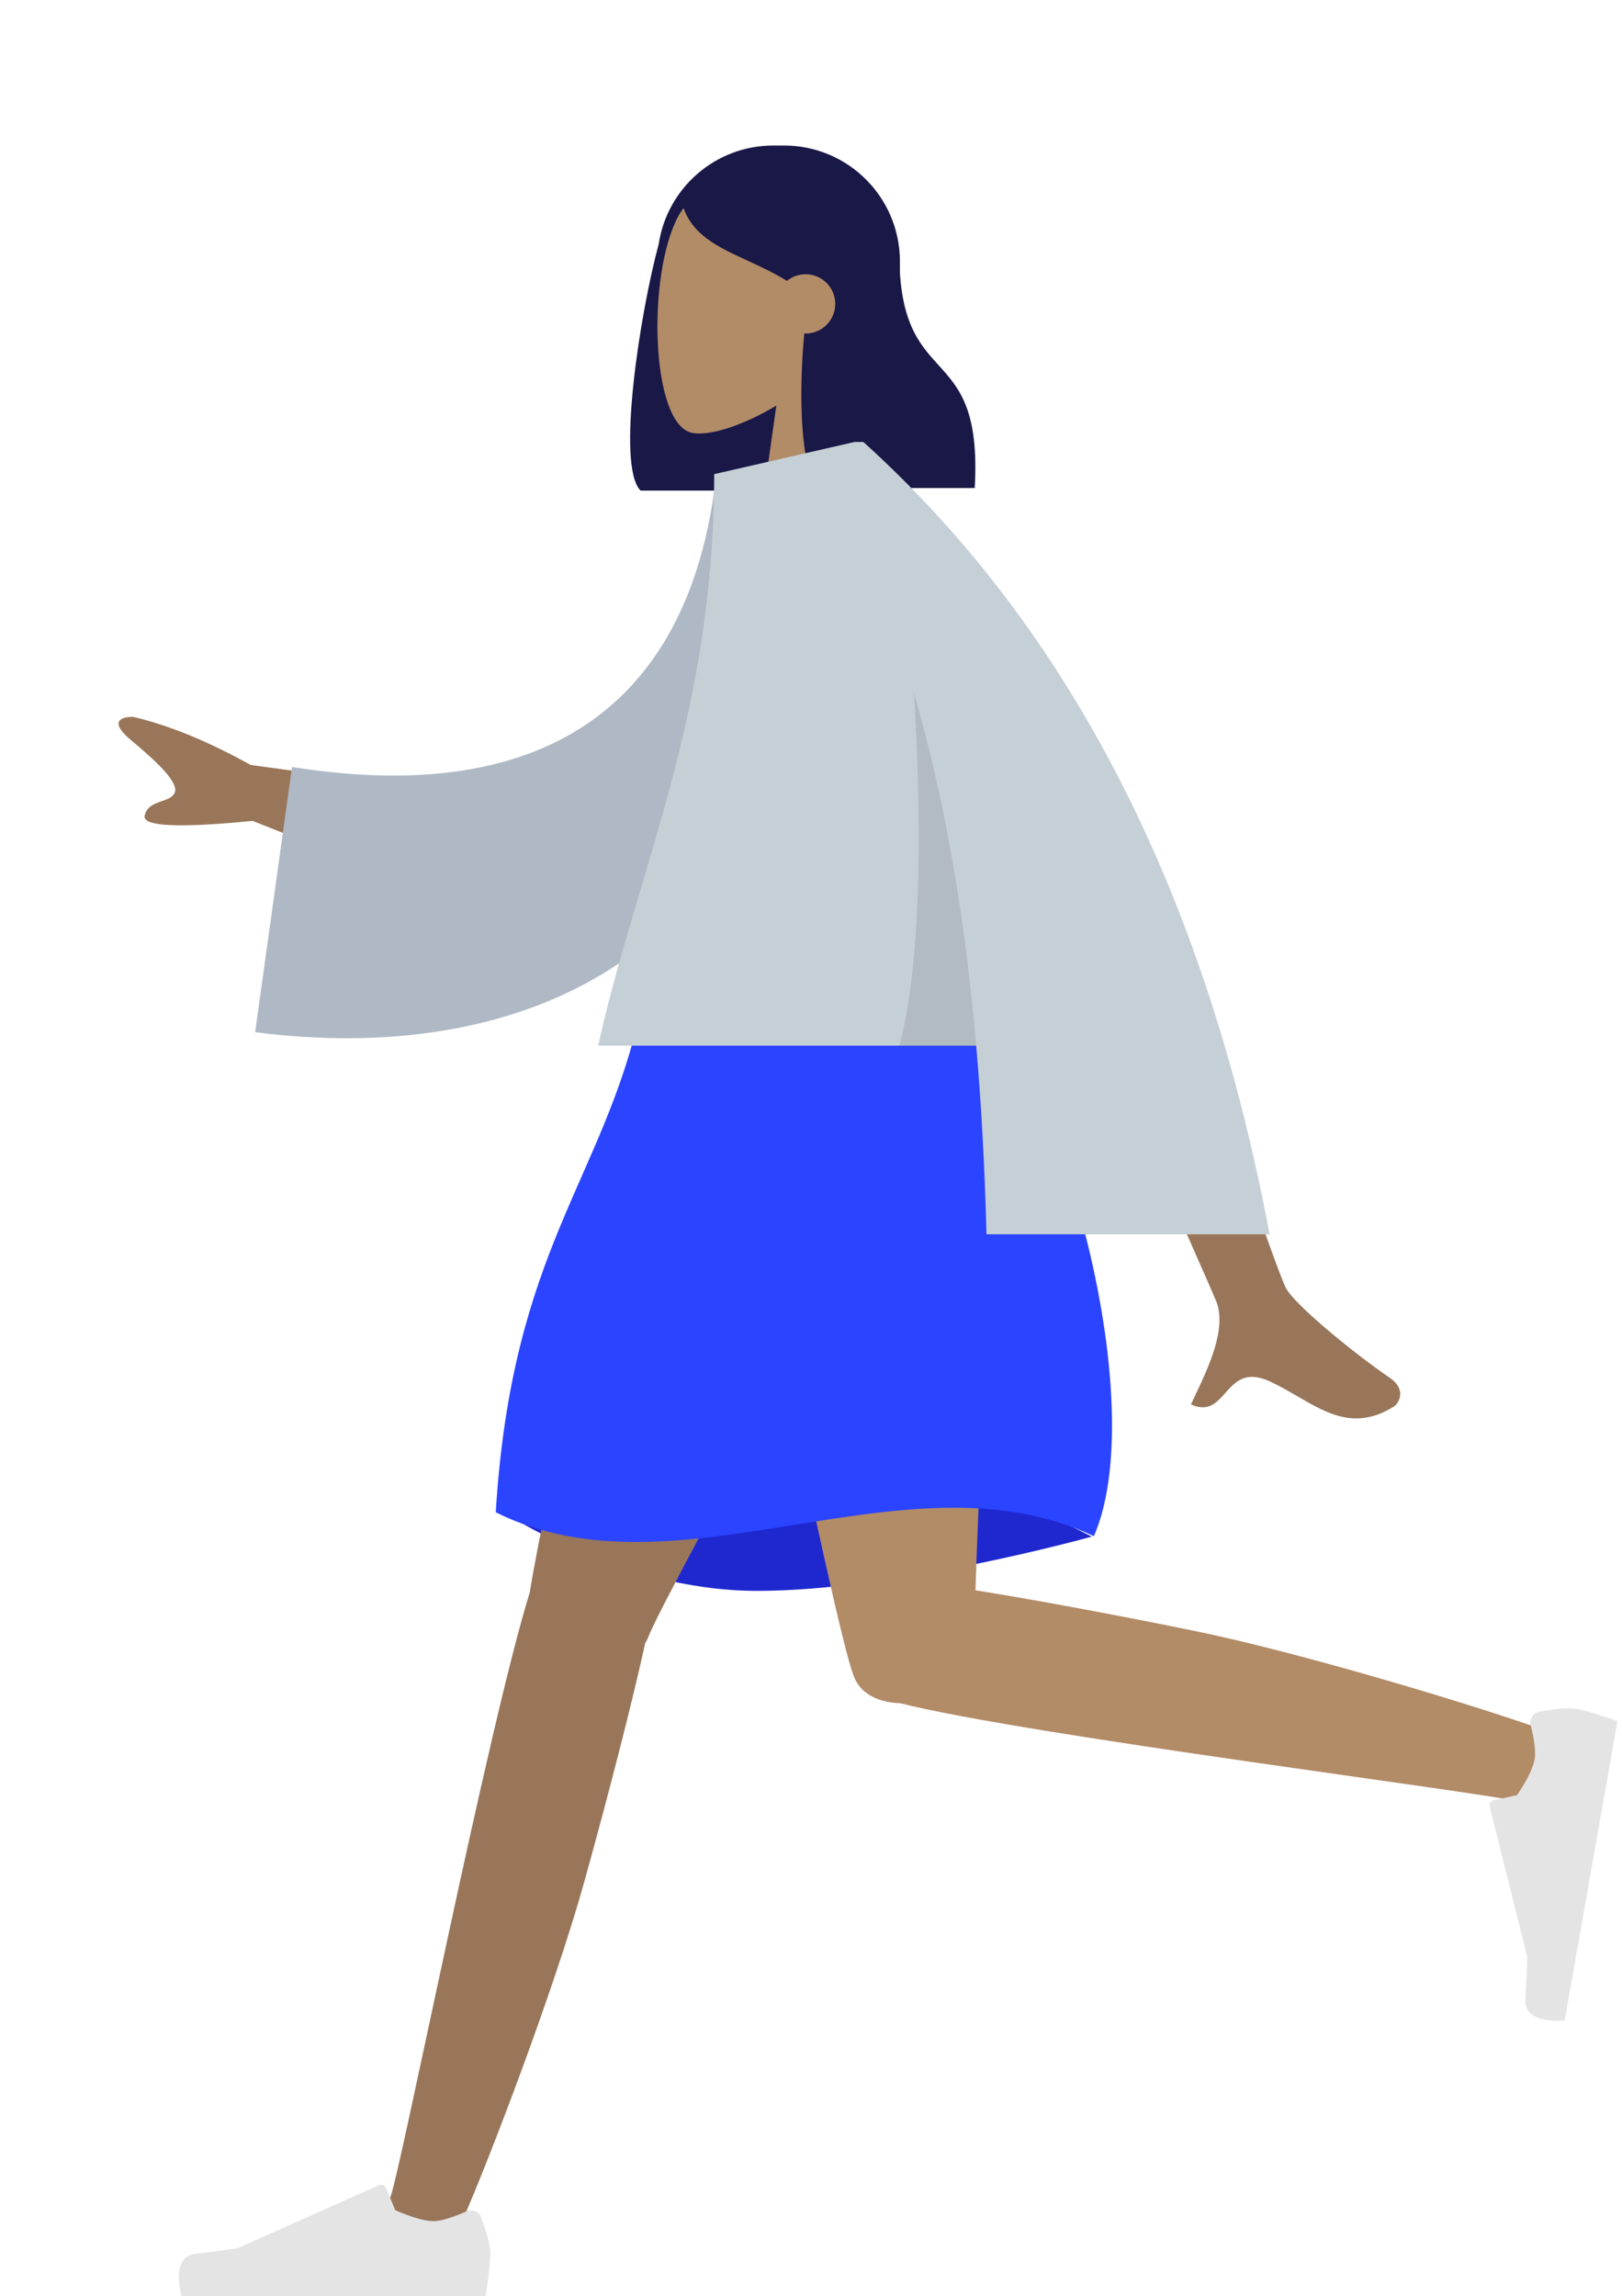 <svg width="301" height="426" viewBox="0 0 301 426" fill="none" xmlns="http://www.w3.org/2000/svg">
<path fill-rule="evenodd" clip-rule="evenodd" d="M145.5 27C157.374 27 167 36.626 167 48.5V69.5C167 80.566 158.64 89.679 147.891 90.868C147.889 90.92 147.886 90.971 147.883 91.022H118.883C114.299 86.544 118.791 57.992 122.238 45.29C123.788 34.938 132.717 27 143.5 27H145.5Z" fill="#191847"/>
<path fill-rule="evenodd" clip-rule="evenodd" d="M144.065 75.244C137.589 79.147 131.226 81.033 128.24 80.263C120.75 78.333 120.062 50.935 125.857 40.134C131.651 29.333 161.442 24.625 162.943 46.026C163.464 53.453 160.346 60.081 155.738 65.49L164 104H140L144.065 75.244Z" fill="#B28B67"/>
<path fill-rule="evenodd" clip-rule="evenodd" d="M166.119 46.15C165.422 45.461 164.748 44.795 164.079 44.198L164.111 43.421C164.111 43.421 156.579 28 144.999 28C133.429 28 129.77 33.379 126.66 37.951L126.651 37.963C128.278 43.545 133.181 45.804 138.726 48.358C141.113 49.457 143.619 50.612 146.034 52.109C146.98 51.341 148.186 50.88 149.5 50.88C152.538 50.88 155 53.343 155 56.38C155 59.418 152.538 61.88 149.5 61.88C149.416 61.88 149.333 61.879 149.25 61.875C148.144 73.753 148.587 87.317 151.883 90.537H180.883C181.715 76.073 177.974 71.947 174.15 67.731C170.553 63.764 166.883 59.717 166.883 46.903C166.625 46.651 166.37 46.399 166.119 46.151L166.119 46.15Z" fill="#191847"/>
<path fill-rule="evenodd" clip-rule="evenodd" d="M202.592 285.088C202.592 285.088 166.608 295.153 140.5 295.153C114.392 295.153 92 279.653 92 279.653C92 279.653 127.214 269.323 150 269.323C172.786 269.323 202.592 285.088 202.592 285.088Z" fill="#1F28CF"/>
<path fill-rule="evenodd" clip-rule="evenodd" d="M119.733 304.824C119.964 304.477 120.16 304.098 120.315 303.689C123.521 295.208 174.883 203.726 180 187H122.174C118.283 199.717 100.773 279.52 98.309 295.442C90.533 320.557 74.525 401.895 72.481 407.53C70.331 413.458 82.428 419.633 85.651 412.346C90.78 400.75 103.001 368.665 108.443 349.074C113.544 330.708 117.698 314.184 119.733 304.824Z" fill="#997659"/>
<path fill-rule="evenodd" clip-rule="evenodd" d="M167.043 315.994C190.525 321.928 276.416 332.658 282.31 334.341C288.374 336.072 293.69 323.574 286.195 320.867C274.27 316.559 241.411 306.606 221.488 302.544C205.464 299.277 190.841 296.611 181.024 295.05C181.855 267.473 185.657 201.294 183.165 187H132C134.39 200.707 154.59 300.718 158.344 310.729C159.536 314.302 163.091 315.882 167.043 315.994V315.994Z" fill="#B28B67"/>
<path fill-rule="evenodd" clip-rule="evenodd" d="M284.069 320.074C283.791 318.937 284.482 317.765 285.635 317.563C287.739 317.195 290.873 316.756 292.544 317.05C295.208 317.52 300.162 319.309 300.162 319.309C299.617 322.399 290.368 374.854 290.368 374.854C290.368 374.854 282.829 375.757 283.08 370.991C283.332 366.226 283.416 363.059 283.416 363.059L276.459 335.213C276.323 334.666 276.664 334.115 277.215 333.994L281.533 333.044C281.533 333.044 284.309 329.081 284.785 326.381C285.075 324.738 284.535 321.98 284.069 320.074Z" fill="#E4E4E4"/>
<path fill-rule="evenodd" clip-rule="evenodd" d="M86.55 410.284C87.622 409.813 88.896 410.29 89.295 411.391C90.023 413.398 91 416.409 91 418.106C91 420.811 90.099 426 90.099 426C86.961 426 33.697 426 33.697 426C33.697 426 31.498 418.732 36.235 418.152C40.972 417.573 44.105 417.106 44.105 417.106L70.32 405.419C70.835 405.189 71.437 405.43 71.652 405.951L73.337 410.039C73.337 410.039 77.722 412.085 80.463 412.085C82.132 412.085 84.754 411.074 86.55 410.284Z" fill="#E4E4E4"/>
<path fill-rule="evenodd" clip-rule="evenodd" d="M183 187C183 187 149.18 177.324 119 187C112 218.937 94.991 231.613 92 280.579C126 297.473 168 268.53 203 285.005C213 261.961 199 206.465 183 187Z" fill="#2B44FF"/>
<path fill-rule="evenodd" clip-rule="evenodd" d="M46.517 141.925L86 147.311L78.916 165L46.879 152.299C33.07 153.661 26.393 153.333 26.847 151.315C27.23 149.613 28.698 149.099 30.05 148.626C31.103 148.257 32.086 147.913 32.431 147.051C33.22 145.083 28.731 141.003 24.307 137.315C19.883 133.627 22.852 132.948 24.719 133.003C31.353 134.558 38.619 137.532 46.517 141.925ZM238.602 238.908C235.672 232.963 210.03 156.45 210.03 156.45L188.133 156.532C188.133 156.532 224.149 237.583 225.692 241.406C227.696 246.372 224.292 253.587 221.984 258.48C221.627 259.237 221.296 259.938 221.015 260.567C224.218 262 225.757 260.268 227.379 258.442C229.21 256.379 231.149 254.197 235.712 256.319C237.475 257.14 239.143 258.109 240.773 259.057C246.403 262.329 251.575 265.336 258.611 260.994C259.726 260.306 260.949 257.715 257.995 255.69C250.638 250.645 240.035 241.815 238.602 238.908Z" fill="#997659"/>
<path fill-rule="evenodd" clip-rule="evenodd" d="M150.051 87L132.906 88.142C128.683 126.343 105.684 150.473 54.189 142.304L47.348 191.499C95.477 197.719 137.687 178.45 146.338 126.278C148.577 112.773 150.345 98.718 150.051 87Z" fill="#AFB9C5"/>
<path fill-rule="evenodd" clip-rule="evenodd" d="M235.598 229C223.695 165.664 198.57 116.664 160.224 82H158.579H158.523L158.509 82.016L132.532 87.965C132.532 119.169 125.59 142.485 118.916 164.9C116.034 174.58 113.202 184.093 111 194H181.156C182.145 205.351 182.752 217.018 183.068 229H235.598Z" fill="#C5CFD6"/>
<path fill-rule="evenodd" clip-rule="evenodd" d="M181.156 194C179.144 170.891 175.551 149.09 169.612 128.598C170.914 150.512 171.275 177.698 166.898 194H181.156Z" fill="black" fill-opacity="0.1"/>
</svg>
